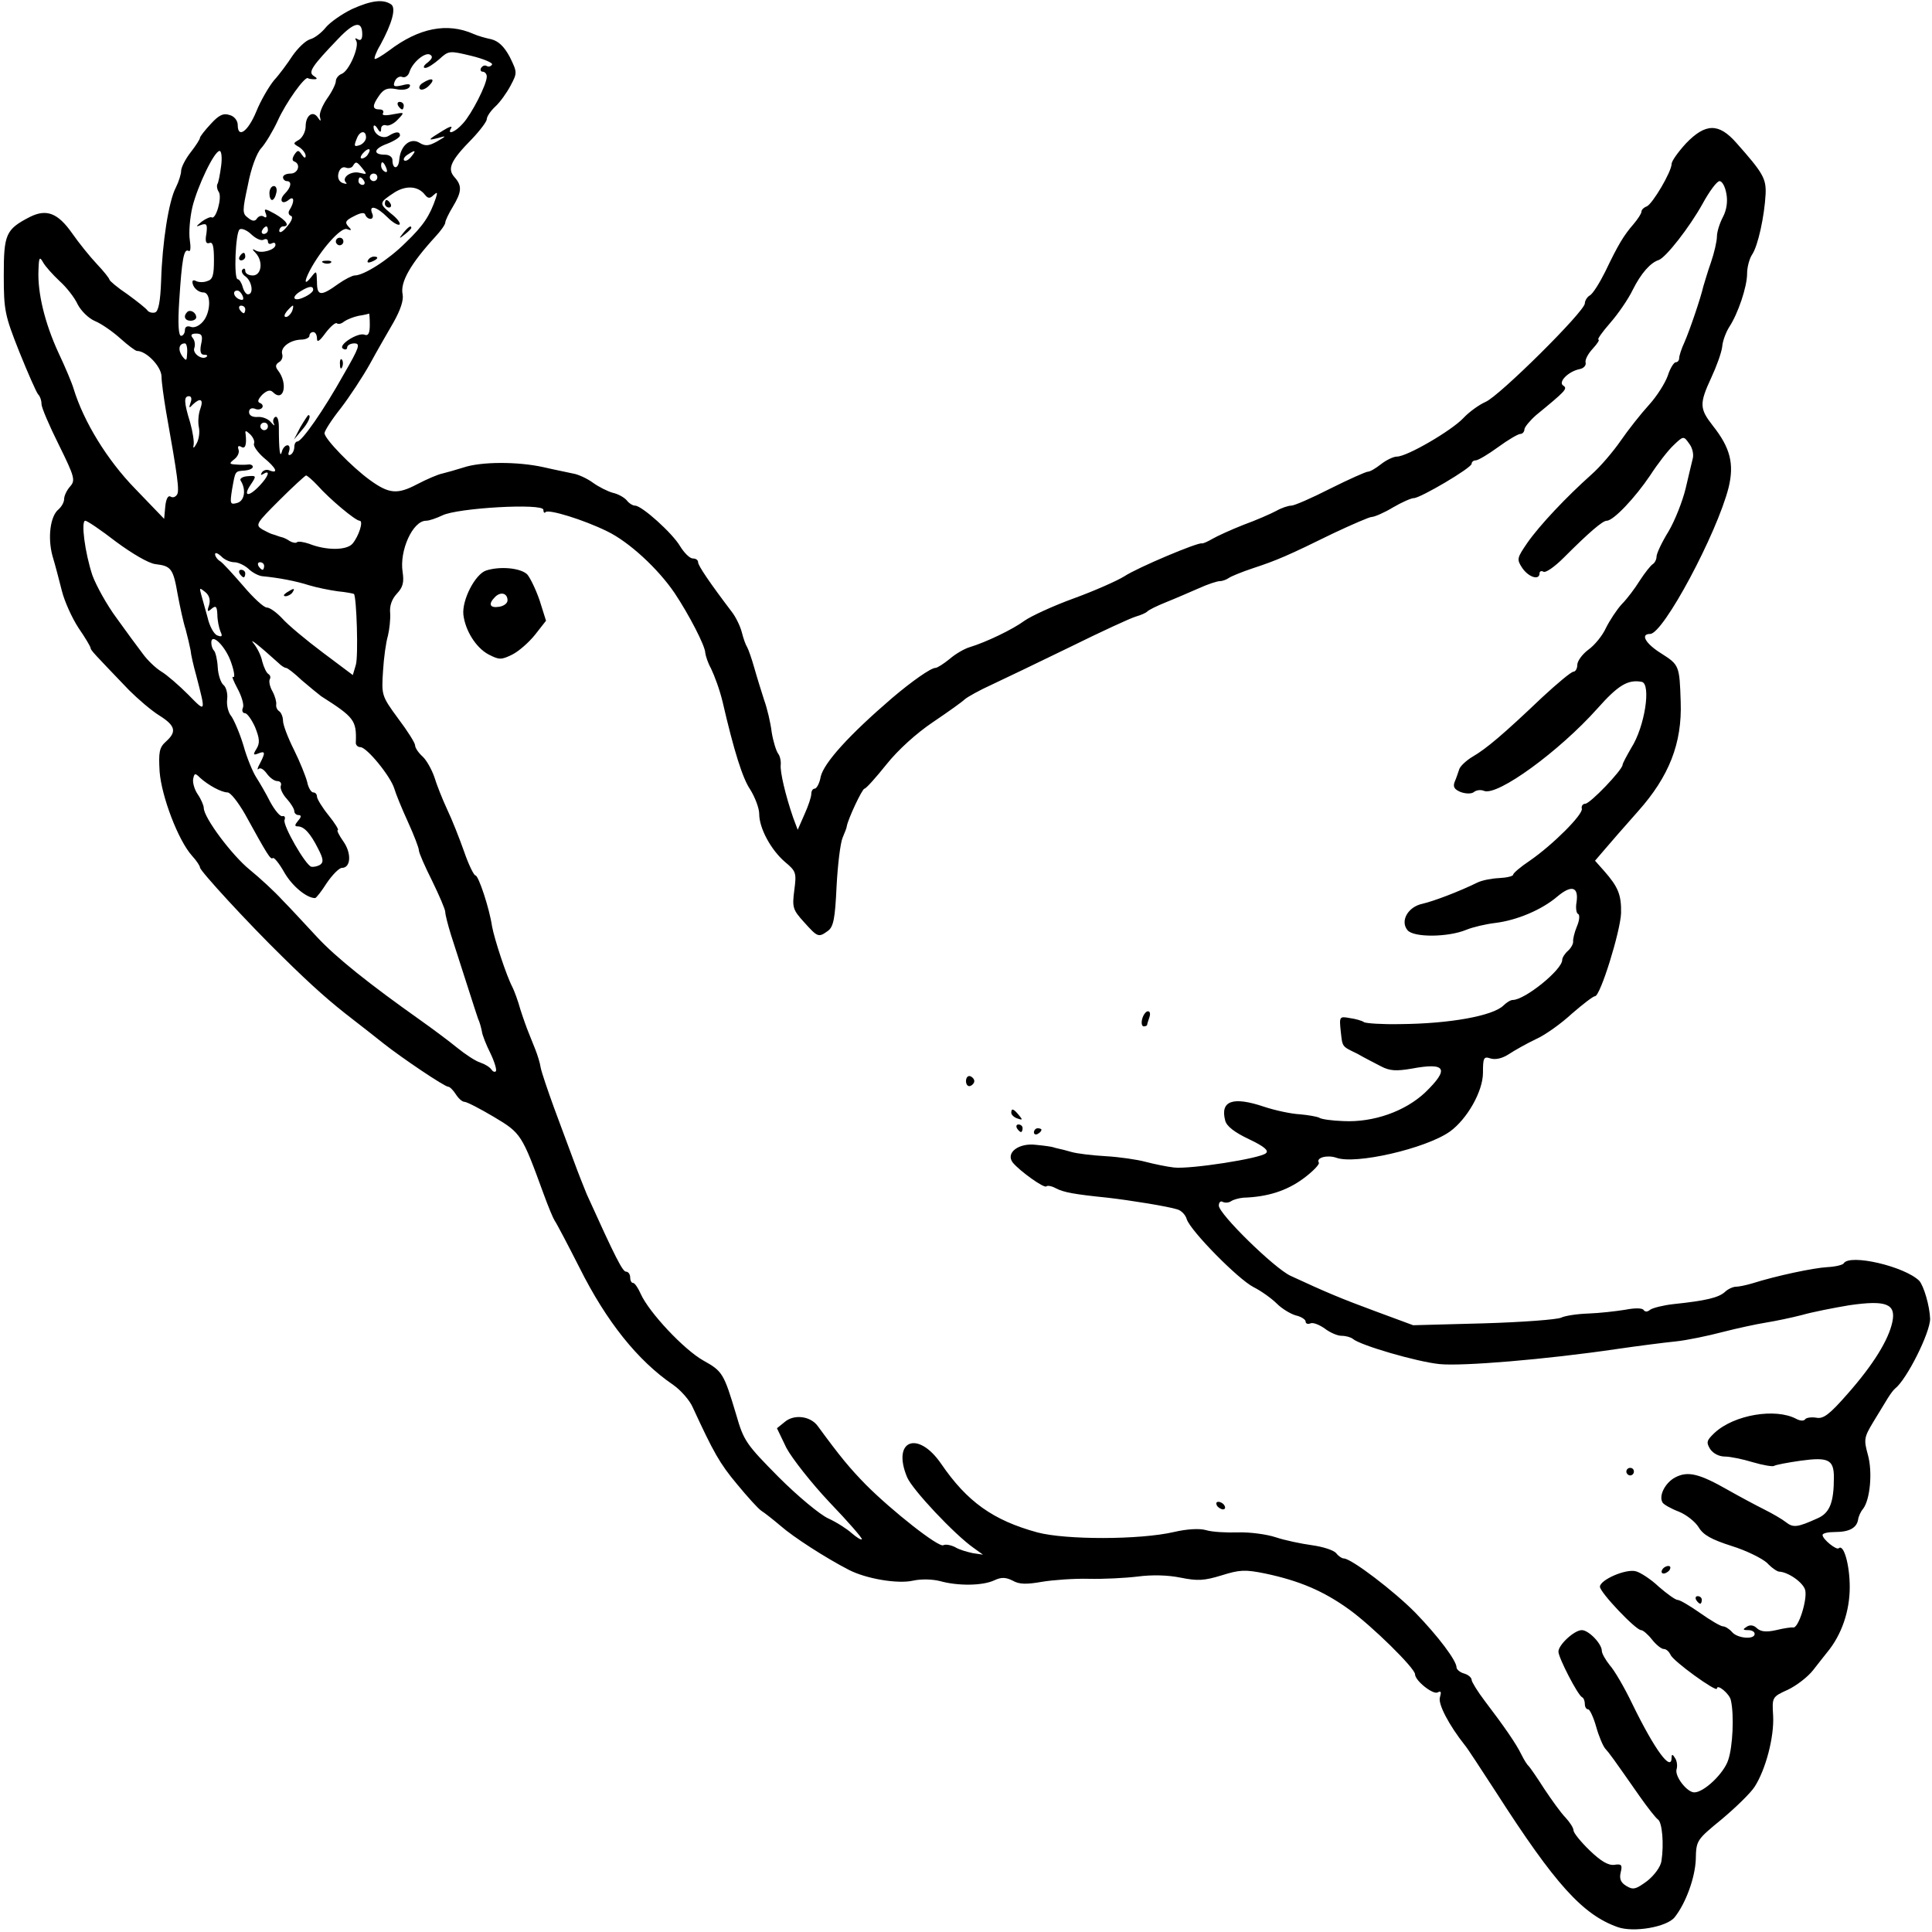 <?xml version="1.0" standalone="no"?>
<!DOCTYPE svg PUBLIC "-//W3C//DTD SVG 20010904//EN"
 "http://www.w3.org/TR/2001/REC-SVG-20010904/DTD/svg10.dtd">
<svg version="1.0" xmlns="http://www.w3.org/2000/svg"
 width="512pt" height="512pt" viewBox="0 0 512 512"
 preserveAspectRatio="xMidYMid meet">
<g transform="translate(0,512) scale(0.1,-0.1)"
fill="#000000" stroke="none">
<path d="M933 5096 c-27 -13 -58 -35 -69 -48 -11 -14 -30 -29 -42 -32 -13 -4
-33 -24 -47 -44 -13 -20 -35 -50 -49 -65 -13 -16 -35 -53 -47 -83 -22 -53 -49
-72 -49 -35 0 11 -9 23 -21 26 -17 6 -29 0 -50 -23 -16 -17 -29 -34 -29 -37 0
-4 -11 -21 -25 -39 -14 -18 -25 -40 -25 -49 0 -8 -6 -28 -14 -44 -19 -36 -36
-146 -39 -247 -2 -55 -7 -81 -16 -84 -7 -2 -16 0 -20 5 -3 5 -27 24 -53 43
-27 18 -48 36 -48 39 0 3 -15 22 -33 41 -18 19 -48 56 -66 82 -38 54 -68 65
-112 43 -64 -33 -69 -46 -69 -155 0 -93 3 -106 41 -202 23 -57 45 -107 50
-113 5 -5 9 -16 9 -26 0 -9 21 -58 46 -108 42 -85 44 -94 30 -110 -9 -10 -16
-25 -16 -33 0 -9 -7 -21 -15 -28 -22 -18 -29 -75 -16 -123 7 -23 18 -65 25
-93 7 -28 27 -72 44 -98 18 -26 32 -50 32 -53 0 -6 10 -16 102 -112 23 -23 59
-54 80 -67 43 -27 47 -43 18 -69 -18 -16 -20 -28 -17 -80 5 -65 49 -182 86
-223 12 -13 21 -27 21 -31 0 -9 128 -148 217 -235 82 -81 130 -123 190 -169
23 -18 58 -45 79 -62 48 -38 162 -115 172 -115 4 0 13 -9 20 -20 7 -11 17 -20
23 -20 6 0 41 -18 78 -40 72 -43 74 -46 132 -205 12 -33 25 -64 29 -70 4 -5
34 -62 66 -125 71 -142 154 -246 248 -310 20 -14 44 -41 52 -60 55 -119 71
-148 117 -203 28 -34 57 -66 65 -71 8 -5 31 -23 51 -40 33 -29 118 -84 180
-116 46 -24 130 -38 170 -29 23 5 52 4 72 -1 46 -13 112 -13 144 2 19 9 31 8
49 -1 17 -10 37 -10 77 -3 30 5 86 9 124 8 39 -1 97 2 130 6 38 5 80 4 114 -3
45 -9 62 -8 108 6 48 15 62 16 116 5 90 -19 154 -46 222 -95 61 -44 175 -156
175 -172 0 -17 48 -55 60 -48 9 5 10 1 6 -13 -6 -17 24 -74 66 -127 5 -5 42
-62 83 -125 156 -243 229 -324 322 -357 42 -15 130 0 151 26 30 38 54 105 56
153 1 51 2 52 69 107 37 31 77 70 87 86 29 45 52 131 49 188 -3 49 -3 50 39
69 23 11 53 34 67 52 13 17 30 38 37 47 39 47 60 110 60 173 0 59 -16 115 -29
103 -6 -6 -43 24 -43 35 0 5 15 8 33 8 38 0 57 11 61 32 1 9 7 22 13 29 19 24
26 98 13 144 -11 40 -10 46 14 86 15 24 32 53 39 64 7 11 15 22 19 25 31 24
93 148 93 185 -1 34 -17 88 -29 101 -39 38 -184 72 -200 46 -2 -4 -22 -9 -43
-10 -37 -2 -136 -23 -199 -43 -17 -5 -36 -9 -44 -9 -7 0 -21 -6 -29 -14 -17
-15 -50 -23 -136 -32 -27 -3 -55 -10 -62 -15 -7 -6 -13 -6 -17 -1 -3 6 -24 6
-49 1 -25 -4 -69 -9 -98 -10 -30 -1 -62 -6 -72 -11 -11 -5 -103 -12 -205 -15
l-187 -5 -100 37 c-92 34 -130 50 -225 94 -43 20 -190 164 -190 186 0 9 5 13
10 10 6 -3 16 -3 23 2 6 4 21 8 32 9 64 2 114 18 158 50 26 19 45 39 42 43 -8
13 22 21 46 13 50 -19 237 24 301 69 46 33 88 107 88 156 0 40 2 44 20 38 13
-4 31 0 48 11 15 10 47 28 72 40 25 11 68 42 96 68 29 25 56 46 61 46 14 0 67
171 69 220 1 49 -8 70 -45 112 l-24 27 24 28 c29 34 38 44 90 103 82 92 117
180 113 290 -3 96 -4 98 -51 128 -42 26 -57 52 -30 52 35 0 177 266 208 388
15 62 5 105 -42 164 -35 45 -36 58 -4 127 14 30 27 66 29 82 1 15 10 39 19 53
23 35 47 106 47 141 0 17 6 39 13 50 16 23 33 103 36 160 2 42 -7 57 -78 137
-46 52 -81 52 -133 -2 -21 -23 -38 -47 -38 -54 0 -21 -51 -107 -66 -113 -8 -3
-14 -9 -14 -14 0 -5 -10 -20 -21 -33 -26 -30 -40 -53 -75 -126 -15 -30 -33
-59 -41 -63 -7 -4 -13 -14 -13 -21 0 -21 -227 -246 -263 -261 -18 -8 -44 -27
-59 -43 -31 -33 -149 -102 -176 -102 -9 0 -28 -9 -42 -20 -14 -11 -29 -20 -35
-20 -5 0 -50 -20 -100 -45 -49 -25 -95 -45 -103 -45 -8 0 -26 -6 -40 -14 -15
-8 -54 -25 -87 -37 -33 -13 -70 -30 -82 -37 -12 -7 -25 -13 -28 -12 -11 3
-170 -64 -205 -87 -19 -12 -80 -39 -135 -59 -55 -20 -113 -47 -130 -59 -31
-23 -102 -57 -145 -70 -14 -4 -38 -18 -53 -31 -16 -13 -33 -24 -38 -24 -12 0
-62 -35 -115 -80 -114 -98 -180 -171 -189 -208 -3 -18 -11 -32 -16 -32 -5 0
-9 -6 -9 -14 0 -8 -8 -32 -18 -54 l-18 -41 -12 32 c-21 61 -35 122 -33 140 1
10 -2 24 -7 30 -5 7 -13 32 -17 57 -3 25 -12 63 -20 85 -7 22 -19 60 -26 85
-7 25 -16 50 -19 55 -4 6 -10 23 -14 39 -4 16 -16 41 -27 55 -57 75 -89 122
-89 131 0 6 -6 10 -14 10 -8 0 -23 15 -34 33 -20 34 -101 107 -119 107 -6 0
-16 6 -22 14 -7 8 -23 17 -37 20 -14 4 -38 16 -53 27 -15 11 -39 22 -52 24
-13 3 -49 10 -79 17 -68 15 -165 15 -212 -1 -19 -6 -44 -13 -56 -16 -11 -2
-41 -15 -66 -28 -53 -28 -75 -26 -126 11 -47 34 -120 109 -120 124 0 6 19 36
43 66 23 30 58 83 77 117 19 35 48 85 63 111 18 32 27 58 24 74 -7 32 21 81
87 153 14 15 26 32 26 37 0 5 9 24 20 42 24 40 25 56 4 79 -19 22 -10 43 47
101 21 22 39 46 39 52 0 7 10 22 23 34 12 11 30 36 40 55 18 34 18 35 -2 76
-15 28 -30 42 -49 47 -15 3 -36 9 -47 14 -70 31 -145 16 -224 -44 -19 -14 -36
-24 -38 -22 -2 2 4 19 15 37 31 57 42 97 29 107 -21 15 -53 11 -104 -12z m27
-67 c0 -13 -4 -18 -12 -13 -7 4 -8 3 -4 -4 9 -15 -19 -81 -39 -88 -8 -3 -15
-12 -15 -19 0 -7 -10 -28 -23 -46 -13 -19 -22 -41 -19 -49 3 -12 2 -13 -6 -1
-13 19 -32 5 -32 -24 0 -13 -8 -29 -17 -35 -17 -10 -17 -10 0 -20 9 -6 17 -16
17 -23 0 -7 -4 -6 -10 3 -9 13 -11 13 -20 0 -6 -10 -6 -16 0 -18 18 -7 10 -32
-10 -32 -11 0 -20 -4 -20 -10 0 -5 5 -10 10 -10 14 0 12 -16 -5 -33 -17 -17
-8 -32 11 -16 14 11 15 -6 1 -28 -4 -6 -2 -13 4 -15 6 -2 3 -13 -10 -28 -11
-14 -20 -19 -21 -12 0 6 5 12 10 12 19 0 10 15 -21 33 -27 15 -30 15 -25 2 4
-10 2 -14 -5 -9 -6 4 -14 1 -18 -5 -5 -8 -12 -8 -24 2 -15 11 -15 18 0 87 8
43 23 84 35 97 11 12 31 45 44 73 22 49 72 118 80 113 2 -2 10 -3 17 -3 9 0 8
3 -2 9 -15 10 -4 26 66 99 42 44 63 48 63 11z m344 -80 c-3 -5 -9 -7 -14 -4
-5 3 -11 1 -15 -5 -3 -5 -1 -10 4 -10 6 0 11 -6 11 -13 0 -21 -40 -99 -63
-124 -21 -24 -44 -32 -31 -12 3 6 -6 3 -22 -7 -41 -25 -42 -27 -14 -20 24 7
24 6 -2 -9 -22 -12 -31 -13 -47 -3 -24 14 -50 -8 -53 -46 -2 -25 -18 -26 -18
0 0 8 -9 14 -19 14 -34 0 -31 16 5 29 18 7 34 17 34 22 0 11 -11 11 -30 -1
-16 -10 -40 4 -40 24 0 6 5 4 10 -4 7 -12 10 -12 10 -1 0 7 6 11 13 9 6 -3 21
4 31 15 19 20 19 20 -13 14 -20 -4 -30 -3 -26 3 3 6 -1 10 -9 10 -20 0 -20 10
-1 37 12 17 22 21 44 17 17 -4 32 -1 36 5 5 8 -1 10 -19 5 -22 -5 -25 -3 -20
10 4 10 13 15 20 12 7 -3 16 3 19 13 8 26 42 54 55 46 8 -5 5 -11 -7 -21 -10
-7 -13 -14 -6 -14 7 0 23 11 37 23 25 23 27 23 85 9 33 -8 58 -19 55 -23z
m-334 -193 c0 -8 -7 -16 -15 -20 -17 -6 -18 -4 -9 18 8 20 24 21 24 2z m5 -45
c-3 -6 -11 -11 -16 -11 -5 0 -4 6 3 14 14 16 24 13 13 -3z m-389 -31 c-3 -22
-7 -44 -10 -48 -2 -4 -1 -14 4 -21 9 -15 -8 -74 -19 -67 -3 2 -15 -3 -26 -11
-17 -14 -17 -15 -2 -9 15 5 17 1 14 -23 -4 -21 -1 -28 8 -25 9 4 12 -9 12 -45
0 -40 -3 -52 -18 -56 -10 -4 -23 -3 -29 0 -5 3 -10 3 -10 -2 0 -14 15 -28 29
-28 21 0 20 -53 -1 -77 -10 -12 -24 -18 -33 -14 -9 3 -15 0 -15 -9 0 -8 -5
-15 -10 -15 -7 0 -9 32 -5 93 7 109 12 140 25 132 5 -3 6 9 3 29 -3 19 0 58 7
88 14 56 58 148 72 148 5 0 7 -18 4 -40z m504 25 c-7 -9 -15 -13 -19 -10 -3 3
1 10 9 15 21 14 24 12 10 -5z m-129 -32 c12 -15 12 -16 -8 -11 -23 6 -49 -13
-36 -26 4 -4 0 -4 -9 -1 -10 4 -14 14 -11 26 3 12 11 18 19 15 7 -3 16 -1 19
4 8 13 10 13 26 -7z m63 1 c3 -8 2 -12 -4 -9 -6 3 -10 10 -10 16 0 14 7 11 14
-7z m-24 -24 c0 -5 -4 -10 -10 -10 -5 0 -10 5 -10 10 0 6 5 10 10 10 6 0 10
-4 10 -10z m-35 -10 c3 -5 1 -10 -4 -10 -6 0 -11 5 -11 10 0 6 2 10 4 10 3 0
8 -4 11 -10z m3610 -33 c4 -20 1 -43 -9 -62 -9 -17 -16 -40 -16 -52 0 -12 -7
-43 -16 -69 -9 -25 -17 -54 -20 -63 -7 -31 -36 -116 -50 -148 -8 -17 -14 -36
-14 -42 0 -6 -4 -11 -9 -11 -5 0 -15 -16 -21 -35 -7 -20 -29 -55 -50 -78 -21
-23 -55 -66 -75 -95 -20 -29 -55 -70 -78 -90 -66 -59 -136 -133 -169 -180 -28
-41 -29 -44 -14 -67 17 -25 46 -34 46 -14 0 5 5 7 10 4 6 -4 30 13 54 37 67
67 103 98 114 98 18 0 76 62 115 120 20 31 48 67 62 80 26 25 27 25 41 5 9
-11 13 -29 10 -40 -3 -11 -11 -47 -19 -80 -8 -33 -28 -84 -45 -113 -18 -29
-32 -59 -32 -67 0 -8 -5 -17 -10 -20 -6 -4 -21 -23 -34 -43 -13 -21 -34 -49
-48 -63 -13 -14 -32 -43 -42 -63 -9 -20 -30 -46 -47 -58 -16 -12 -29 -30 -29
-40 0 -10 -5 -18 -10 -18 -6 0 -43 -31 -83 -68 -104 -99 -148 -136 -184 -157
-17 -10 -34 -26 -36 -34 -3 -9 -8 -24 -12 -33 -5 -13 -1 -20 16 -27 14 -5 29
-5 35 0 6 5 18 7 27 3 36 -14 199 105 300 218 55 62 81 78 118 71 25 -6 8
-119 -28 -175 -12 -21 -23 -41 -23 -45 -1 -14 -86 -103 -99 -103 -6 0 -11 -6
-9 -13 4 -15 -77 -96 -138 -138 -24 -16 -44 -33 -44 -37 0 -4 -17 -8 -37 -9
-21 -1 -46 -6 -58 -12 -49 -24 -115 -49 -145 -56 -39 -8 -60 -46 -40 -70 16
-20 108 -19 156 1 17 7 51 15 76 18 58 7 124 35 165 70 38 32 57 26 51 -15 -3
-16 0 -30 4 -31 5 -2 4 -17 -3 -33 -7 -17 -11 -35 -10 -41 0 -6 -6 -17 -14
-24 -8 -7 -15 -18 -15 -24 0 -26 -99 -106 -131 -106 -6 0 -17 -7 -25 -15 -28
-27 -141 -48 -274 -49 -47 -1 -89 2 -95 5 -5 4 -23 9 -38 11 -27 5 -28 4 -24
-34 5 -44 2 -40 45 -61 17 -10 45 -24 62 -33 23 -12 40 -13 81 -6 91 17 101 0
36 -63 -53 -50 -137 -80 -217 -76 -30 1 -59 5 -64 9 -6 3 -29 7 -51 9 -22 1
-65 10 -95 20 -83 28 -117 16 -103 -37 4 -15 25 -31 63 -49 40 -19 53 -30 45
-37 -14 -14 -201 -43 -244 -38 -18 2 -52 9 -75 15 -22 6 -70 13 -106 15 -36 2
-76 7 -90 11 -14 4 -29 8 -35 9 -5 1 -12 3 -15 4 -3 1 -22 4 -44 6 -46 6 -82
-21 -62 -47 18 -22 83 -69 89 -63 3 3 14 1 25 -5 21 -11 49 -16 137 -25 61 -7
160 -23 185 -31 11 -3 22 -15 25 -26 10 -31 136 -159 177 -180 20 -10 48 -30
62 -44 13 -13 36 -27 50 -31 14 -3 26 -11 26 -16 0 -6 6 -8 13 -5 7 3 24 -4
38 -14 13 -10 33 -19 44 -19 12 0 25 -4 30 -8 19 -17 170 -61 230 -67 60 -6
280 12 470 40 55 8 125 17 155 20 30 3 87 15 125 25 39 10 90 21 115 25 25 4
68 13 95 20 28 8 84 19 126 26 97 14 124 4 114 -44 -10 -48 -51 -114 -118
-190 -49 -56 -65 -68 -84 -64 -13 2 -26 0 -29 -4 -3 -5 -13 -5 -24 1 -55 29
-164 11 -216 -37 -21 -20 -23 -25 -12 -43 8 -12 24 -20 39 -20 14 0 48 -7 74
-15 27 -8 52 -12 56 -10 4 3 36 9 71 14 73 10 88 3 88 -44 0 -67 -11 -95 -44
-109 -53 -24 -64 -25 -83 -10 -10 8 -36 23 -58 34 -22 11 -65 34 -95 51 -77
44 -107 51 -140 34 -27 -14 -45 -49 -34 -67 3 -5 22 -16 43 -24 20 -8 44 -27
53 -42 12 -20 34 -32 87 -49 39 -12 81 -33 94 -45 12 -13 27 -23 32 -23 24 -1
64 -29 69 -49 6 -25 -18 -102 -32 -99 -4 1 -25 -2 -45 -7 -27 -6 -41 -4 -51 5
-8 8 -18 10 -27 4 -11 -7 -11 -9 4 -9 9 0 17 -4 17 -10 0 -16 -46 -12 -60 5
-7 8 -18 15 -24 15 -6 0 -33 16 -60 35 -27 19 -54 35 -60 35 -6 0 -28 16 -50
35 -21 20 -49 38 -61 41 -27 7 -95 -23 -95 -41 0 -15 95 -115 109 -115 5 0 18
-11 29 -25 11 -14 25 -25 31 -25 7 0 14 -7 18 -15 5 -16 123 -101 123 -90 0
14 34 -14 37 -31 9 -39 5 -123 -7 -158 -11 -35 -64 -86 -90 -86 -19 0 -52 42
-47 61 3 9 1 23 -4 30 -6 10 -9 11 -9 2 0 -41 -44 18 -104 141 -21 44 -48 90
-60 103 -11 14 -21 31 -21 38 0 19 -35 55 -53 55 -20 0 -62 -39 -62 -57 0 -16
52 -117 63 -121 4 -2 7 -10 7 -18 0 -8 4 -14 9 -14 4 0 14 -21 21 -46 7 -25
18 -51 24 -58 11 -12 19 -23 91 -126 21 -30 43 -58 49 -62 11 -8 16 -65 9
-110 -2 -15 -19 -38 -38 -53 -30 -22 -37 -24 -55 -13 -15 9 -19 19 -15 36 5
20 2 23 -17 20 -16 -2 -36 10 -65 38 -24 23 -43 47 -43 53 0 7 -10 22 -21 34
-12 12 -37 47 -57 77 -19 30 -38 57 -41 60 -4 3 -12 16 -19 30 -14 29 -46 75
-97 142 -19 25 -35 51 -35 56 0 6 -9 14 -20 17 -11 3 -20 11 -20 16 0 18 -48
82 -109 145 -56 57 -170 144 -190 144 -5 0 -14 6 -20 14 -7 8 -35 17 -64 21
-29 4 -72 13 -96 21 -24 8 -69 14 -100 13 -31 -1 -69 1 -85 6 -17 5 -51 3 -85
-5 -91 -21 -287 -21 -362 -1 -117 32 -186 81 -255 182 -62 90 -131 62 -90 -36
14 -33 126 -152 176 -187 l25 -18 -27 4 c-14 3 -36 9 -47 16 -12 6 -26 8 -31
5 -12 -7 -135 90 -205 160 -43 44 -68 74 -128 156 -19 26 -62 32 -87 11 l-21
-17 25 -52 c15 -28 66 -93 115 -145 49 -51 87 -95 85 -97 -2 -3 -14 5 -27 16
-12 11 -40 29 -62 39 -22 10 -81 59 -131 109 -86 87 -93 96 -113 166 -33 110
-36 115 -88 144 -51 29 -143 127 -165 176 -7 16 -16 29 -20 29 -5 0 -8 7 -8
15 0 8 -5 15 -11 15 -9 0 -28 37 -104 205 -7 17 -23 57 -35 90 -12 33 -36 96
-52 140 -16 44 -32 91 -35 105 -2 14 -9 35 -14 48 -5 12 -13 32 -18 45 -5 12
-15 40 -22 62 -6 22 -16 49 -21 59 -16 30 -48 128 -54 161 -7 48 -36 135 -44
135 -4 0 -18 28 -30 63 -12 34 -32 85 -45 112 -13 28 -28 66 -34 86 -7 20 -21
45 -31 54 -11 10 -20 23 -20 30 0 6 -20 38 -45 71 -44 60 -44 62 -40 125 2 35
8 78 13 94 4 17 7 43 6 60 -2 19 4 37 18 52 16 17 19 30 15 57 -9 57 27 136
62 136 9 0 28 7 43 14 39 20 268 33 268 15 0 -7 3 -10 6 -6 8 8 100 -20 163
-51 58 -28 135 -99 179 -164 38 -57 81 -140 81 -158 1 -8 7 -27 15 -41 10 -21
23 -56 31 -89 30 -130 53 -203 73 -232 13 -21 24 -50 24 -65 0 -38 31 -95 68
-127 30 -25 31 -29 25 -75 -6 -46 -4 -52 26 -85 36 -40 38 -41 63 -23 15 11
19 33 23 118 3 57 10 115 16 129 6 14 11 27 11 30 3 19 41 100 47 100 4 0 30
29 58 64 31 39 80 83 123 112 40 27 78 54 85 61 7 6 39 24 70 38 32 15 126 60
208 100 83 41 161 77 175 81 14 4 27 10 30 13 3 4 25 15 50 25 25 10 64 27 87
37 24 11 49 19 56 19 7 0 17 4 23 8 5 4 34 16 64 26 64 21 94 34 214 93 49 23
95 43 101 43 7 0 33 11 56 25 24 14 49 25 56 25 17 0 153 80 153 91 0 5 5 9
11 9 6 0 33 16 59 35 26 19 53 35 59 35 6 0 11 6 11 13 1 6 15 23 31 37 78 64
84 70 72 78 -15 9 13 38 44 44 10 2 17 10 15 17 -2 8 7 24 19 37 12 13 19 24
15 24 -4 0 10 20 31 44 21 24 48 63 60 88 22 44 47 72 69 79 19 7 81 86 116
149 18 33 38 60 45 60 7 0 15 -15 18 -33z m-3449 -3 c8 -10 13 -11 23 -1 10 9
11 8 6 -8 -16 -47 -33 -73 -80 -118 -46 -46 -111 -87 -135 -87 -6 0 -26 -10
-43 -22 -47 -34 -57 -33 -57 5 -1 30 -1 31 -15 13 -18 -23 -20 -14 -4 17 29
55 82 115 98 110 13 -5 14 -3 4 7 -10 11 -7 16 15 27 17 9 28 11 30 4 2 -6 8
-11 14 -11 6 0 8 7 4 15 -9 23 12 18 41 -11 14 -14 28 -22 32 -19 3 4 -7 17
-24 30 -31 26 -31 28 12 56 30 18 61 16 79 -7z m-427 -119 c6 3 11 1 11 -5 0
-6 5 -8 10 -5 6 3 10 2 10 -4 0 -13 -37 -24 -52 -15 -10 6 -11 4 0 -7 20 -22
15 -59 -8 -59 -11 0 -20 5 -20 12 0 6 -3 8 -7 4 -5 -4 -1 -13 8 -19 17 -13 22
-47 6 -47 -5 0 -11 9 -14 20 -3 11 -9 20 -13 20 -11 0 -6 124 5 132 5 4 20 -2
32 -14 12 -11 26 -17 32 -13z m11 25 c0 -5 -5 -10 -11 -10 -5 0 -7 5 -4 10 3
6 8 10 11 10 2 0 4 -4 4 -10z m-552 -135 c18 -16 40 -44 48 -62 9 -17 29 -37
46 -44 17 -7 47 -28 67 -46 20 -18 40 -33 44 -33 25 0 64 -41 65 -67 0 -15 6
-57 12 -93 31 -174 36 -211 29 -221 -4 -6 -11 -9 -17 -5 -7 4 -12 -7 -14 -26
l-3 -33 -77 80 c-74 76 -136 177 -163 265 -4 14 -22 57 -40 95 -36 78 -56 159
-53 220 1 33 3 36 12 20 6 -11 26 -33 44 -50z m672 -23 c0 -5 -11 -14 -25 -20
-28 -13 -35 1 -7 17 21 13 32 14 32 3z m-187 -16 c4 -10 1 -13 -9 -9 -15 6
-19 23 -5 23 5 0 11 -7 14 -14z m7 -36 c0 -5 -2 -10 -4 -10 -3 0 -8 5 -11 10
-3 6 -1 10 4 10 6 0 11 -4 11 -10z m124 -5 c-4 -8 -11 -15 -16 -15 -6 0 -5 6
2 15 7 8 14 15 16 15 2 0 1 -7 -2 -15z m206 -36 c0 -22 -4 -30 -14 -26 -17 7
-72 -28 -57 -37 6 -4 11 -2 11 3 0 6 9 11 19 11 17 0 13 -11 -28 -82 -53 -95
-111 -178 -123 -178 -4 0 -8 -6 -8 -14 0 -8 -4 -18 -10 -21 -6 -3 -7 1 -4 9 3
9 1 16 -4 16 -6 0 -13 -8 -15 -17 -5 -19 -8 5 -8 65 0 19 -4 30 -10 27 -5 -4
-7 -12 -3 -18 3 -7 0 -5 -8 4 -7 9 -23 15 -35 14 -14 -1 -23 4 -23 13 0 8 6
12 15 9 8 -4 17 -2 20 3 3 4 0 10 -6 12 -8 3 -5 10 6 22 12 11 21 14 28 7 29
-29 41 22 14 57 -8 10 -7 16 2 22 8 4 11 14 9 21 -6 18 20 38 50 39 12 0 22 5
22 10 0 6 5 10 10 10 6 0 10 -8 10 -17 0 -12 7 -7 23 15 13 17 27 29 30 25 4
-3 12 -1 19 5 7 5 24 12 38 15 14 2 26 5 28 6 1 0 2 -13 2 -30z m-447 -51 c-4
-19 -1 -28 7 -28 8 0 11 -2 8 -5 -11 -11 -39 8 -33 23 3 8 1 20 -4 26 -7 8 -4
12 9 12 15 0 18 -6 13 -28z m-37 -23 c-1 -22 -2 -23 -13 -9 -12 17 -9 34 7 34
4 0 7 -11 6 -25z m9 -132 c-5 -15 -4 -16 6 -5 20 19 29 14 20 -11 -5 -13 -7
-35 -4 -49 3 -14 0 -34 -7 -45 -6 -11 -9 -12 -7 -3 2 8 -2 35 -9 60 -17 55
-17 70 -3 70 6 0 8 -7 4 -17z m205 -63 c0 -5 -4 -10 -10 -10 -5 0 -10 5 -10
10 0 6 5 10 10 10 6 0 10 -4 10 -10z m-37 -46 c-2 -6 10 -23 26 -37 33 -27 40
-43 16 -34 -8 4 -17 1 -21 -5 -4 -7 -3 -8 4 -4 19 12 14 -6 -10 -31 -29 -31
-45 -29 -24 2 16 24 16 25 -8 23 -14 -1 -22 -7 -18 -12 15 -24 10 -54 -10 -59
-18 -5 -19 -2 -13 36 9 50 7 48 34 50 11 1 21 5 21 10 0 4 -6 7 -12 6 -7 -1
-22 -1 -33 0 -18 1 -18 3 -4 14 9 7 14 18 11 26 -3 8 0 11 7 7 11 -7 15 5 12
33 -2 11 0 11 12 0 8 -8 13 -19 10 -25z m169 -111 c31 -35 100 -93 111 -93 11
0 -2 -41 -19 -61 -16 -18 -70 -18 -115 0 -15 5 -29 7 -32 4 -3 -3 -12 -1 -19
3 -7 5 -16 9 -20 10 -5 1 -10 3 -13 4 -3 1 -8 3 -12 4 -5 1 -17 7 -28 13 -19
12 -16 16 45 77 36 36 68 65 71 66 3 0 17 -12 31 -27z m-534 -149 c42 -31 86
-57 104 -59 42 -5 47 -12 59 -81 6 -32 15 -74 21 -92 5 -19 11 -44 13 -55 1
-12 8 -42 15 -67 26 -100 26 -99 -21 -51 -24 24 -56 52 -71 61 -15 9 -38 31
-50 48 -13 17 -44 59 -69 94 -26 35 -54 86 -64 113 -20 60 -31 145 -19 145 5
0 42 -25 82 -56z m313 -54 c10 0 27 -8 37 -17 10 -10 27 -19 37 -20 43 -4 90
-13 124 -24 20 -6 54 -13 76 -16 22 -2 41 -6 43 -7 7 -8 12 -165 5 -188 l-8
-27 -80 60 c-44 33 -92 73 -107 90 -15 16 -33 29 -41 29 -8 0 -36 26 -63 58
-27 31 -54 61 -61 65 -7 4 -13 13 -13 18 0 6 7 3 16 -5 8 -9 24 -16 35 -16z
m79 -10 c0 -5 -2 -10 -4 -10 -3 0 -8 5 -11 10 -3 6 -1 10 4 10 6 0 11 -4 11
-10z m-146 -104 c-6 -17 -4 -19 7 -9 11 9 14 6 15 -15 0 -15 4 -35 8 -45 6
-13 5 -16 -8 -11 -9 3 -21 25 -26 48 -6 22 -14 50 -17 61 -5 18 -4 18 11 6 11
-9 14 -21 10 -35z m59 -153 c8 -23 10 -40 5 -37 -5 3 1 -11 11 -30 11 -20 18
-43 15 -51 -4 -8 -1 -15 5 -15 6 0 18 -17 27 -37 12 -30 13 -42 4 -57 -10 -16
-9 -18 4 -13 19 8 20 3 5 -26 -7 -12 -8 -19 -4 -15 5 5 14 -1 22 -12 8 -11 20
-20 28 -20 8 0 12 -6 9 -13 -2 -7 5 -22 16 -34 11 -12 20 -27 20 -33 0 -5 5
-10 11 -10 8 0 8 -5 -1 -15 -9 -11 -10 -15 -1 -15 17 0 34 -19 54 -59 14 -27
15 -36 5 -43 -7 -4 -17 -6 -23 -5 -16 5 -76 110 -71 124 3 7 0 12 -6 10 -6 -1
-20 16 -32 38 -11 22 -28 51 -37 65 -9 14 -25 52 -34 85 -10 33 -25 67 -32 77
-8 9 -13 29 -11 45 2 15 -3 33 -10 38 -7 6 -14 27 -15 47 -1 20 -6 40 -10 44
-4 4 -7 13 -7 21 0 28 39 -11 53 -54z m125 0 c7 -7 16 -13 20 -13 4 0 23 -15
42 -33 20 -17 43 -36 51 -42 88 -56 94 -64 92 -122 -1 -7 5 -13 12 -13 17 0
80 -77 90 -110 4 -14 20 -53 36 -88 16 -35 29 -69 29 -75 0 -7 16 -43 35 -81
19 -39 35 -76 35 -83 0 -7 7 -34 15 -60 32 -99 67 -209 72 -223 4 -8 8 -23 10
-33 1 -10 12 -37 23 -59 11 -23 17 -44 14 -47 -3 -3 -8 -1 -12 5 -4 6 -17 14
-29 18 -13 4 -40 22 -61 39 -22 18 -65 50 -96 72 -137 97 -225 167 -276 222
-30 32 -71 77 -92 98 -20 22 -59 58 -86 80 -47 38 -122 138 -122 164 0 6 -7
23 -16 36 -9 13 -14 32 -12 41 3 15 5 16 18 3 22 -20 57 -39 73 -39 8 0 28
-26 46 -57 60 -109 68 -122 74 -117 3 3 17 -14 31 -39 21 -36 59 -67 81 -67 3
0 17 18 31 40 15 22 33 40 40 40 24 0 26 39 4 70 -12 17 -18 30 -15 30 4 0 -7
18 -24 39 -17 21 -31 44 -31 50 0 6 -4 11 -10 11 -5 0 -13 12 -16 28 -4 15
-19 53 -35 85 -16 32 -29 66 -29 77 0 10 -5 22 -10 25 -6 4 -9 12 -8 18 1 7
-3 22 -10 35 -7 12 -10 27 -7 32 3 5 1 11 -4 14 -5 3 -12 18 -16 33 -3 16 -14
37 -23 48 -14 17 14 -5 66 -52z"/>
<path d="M714 4608 c0 -10 3 -18 7 -18 4 0 9 8 11 18 3 10 0 19 -6 19 -7 0
-12 -9 -12 -19z"/>
<path d="M1120 4900 c-8 -5 -11 -12 -7 -16 4 -4 15 0 24 9 18 18 8 23 -17 7z"/>
<path d="M1055 4840 c3 -5 8 -10 11 -10 2 0 4 5 4 10 0 6 -5 10 -11 10 -5 0
-7 -4 -4 -10z"/>
<path d="M496 4293 c-11 -11 -6 -23 9 -23 8 0 15 4 15 9 0 13 -16 22 -24 14z"/>
<path d="M1288 3608 c-29 -10 -64 -78 -60 -117 5 -42 33 -87 66 -105 29 -15
34 -15 63 -1 18 9 45 33 61 53 l29 37 -17 54 c-10 29 -25 60 -33 69 -18 17
-72 22 -109 10z m57 -79 c0 -8 -10 -15 -22 -17 -25 -4 -30 7 -11 26 15 15 33
10 33 -9z"/>
<path d="M3027 2420 c-3 -11 -1 -20 4 -20 5 0 9 2 9 4 0 2 3 11 6 20 3 9 2 16
-4 16 -5 0 -12 -9 -15 -20z"/>
<path d="M2560 2255 c0 -9 5 -15 11 -13 6 2 11 8 11 13 0 5 -5 11 -11 13 -6 2
-11 -4 -11 -13z"/>
<path d="M2680 2171 c0 -5 7 -12 16 -15 14 -5 15 -4 4 9 -14 17 -20 19 -20 6z"/>
<path d="M2695 2130 c3 -5 8 -10 11 -10 2 0 4 5 4 10 0 6 -5 10 -11 10 -5 0
-7 -4 -4 -10z"/>
<path d="M2740 2119 c0 -5 5 -7 10 -4 6 3 10 8 10 11 0 2 -4 4 -10 4 -5 0 -10
-5 -10 -11z"/>
<path d="M4310 1220 c0 -5 5 -10 10 -10 6 0 10 5 10 10 0 6 -4 10 -10 10 -5 0
-10 -4 -10 -10z"/>
<path d="M3225 1130 c3 -5 11 -10 16 -10 6 0 7 5 4 10 -3 6 -11 10 -16 10 -6
0 -7 -4 -4 -10z"/>
<path d="M4405 960 c-3 -5 -2 -10 4 -10 5 0 13 5 16 10 3 6 2 10 -4 10 -5 0
-13 -4 -16 -10z"/>
<path d="M4495 880 c3 -5 8 -10 11 -10 2 0 4 5 4 10 0 6 -5 10 -11 10 -5 0 -7
-4 -4 -10z"/>
<path d="M1020 4580 c0 -5 5 -10 11 -10 5 0 7 5 4 10 -3 6 -8 10 -11 10 -2 0
-4 -4 -4 -10z"/>
<path d="M1069 4503 c-13 -16 -12 -17 4 -4 9 7 17 15 17 17 0 8 -8 3 -21 -13z"/>
<path d="M890 4480 c0 -5 5 -10 10 -10 6 0 10 5 10 10 0 6 -4 10 -10 10 -5 0
-10 -4 -10 -10z"/>
<path d="M975 4430 c-3 -6 1 -7 9 -4 18 7 21 14 7 14 -6 0 -13 -4 -16 -10z"/>
<path d="M858 4423 c7 -3 16 -2 19 1 4 3 -2 6 -13 5 -11 0 -14 -3 -6 -6z"/>
<path d="M635 4440 c-3 -5 -1 -10 4 -10 6 0 11 5 11 10 0 6 -2 10 -4 10 -3 0
-8 -4 -11 -10z"/>
<path d="M901 4154 c0 -11 3 -14 6 -6 3 7 2 16 -1 19 -3 4 -6 -2 -5 -13z"/>
<path d="M796 3988 l-17 -33 20 24 c18 20 27 41 18 41 -1 0 -11 -15 -21 -32z"/>
<path d="M635 3600 c3 -5 8 -10 11 -10 2 0 4 5 4 10 0 6 -5 10 -11 10 -5 0 -7
-4 -4 -10z"/>
<path d="M760 3550 c-9 -6 -10 -10 -3 -10 6 0 15 5 18 10 8 12 4 12 -15 0z"/>
</g>
</svg>
